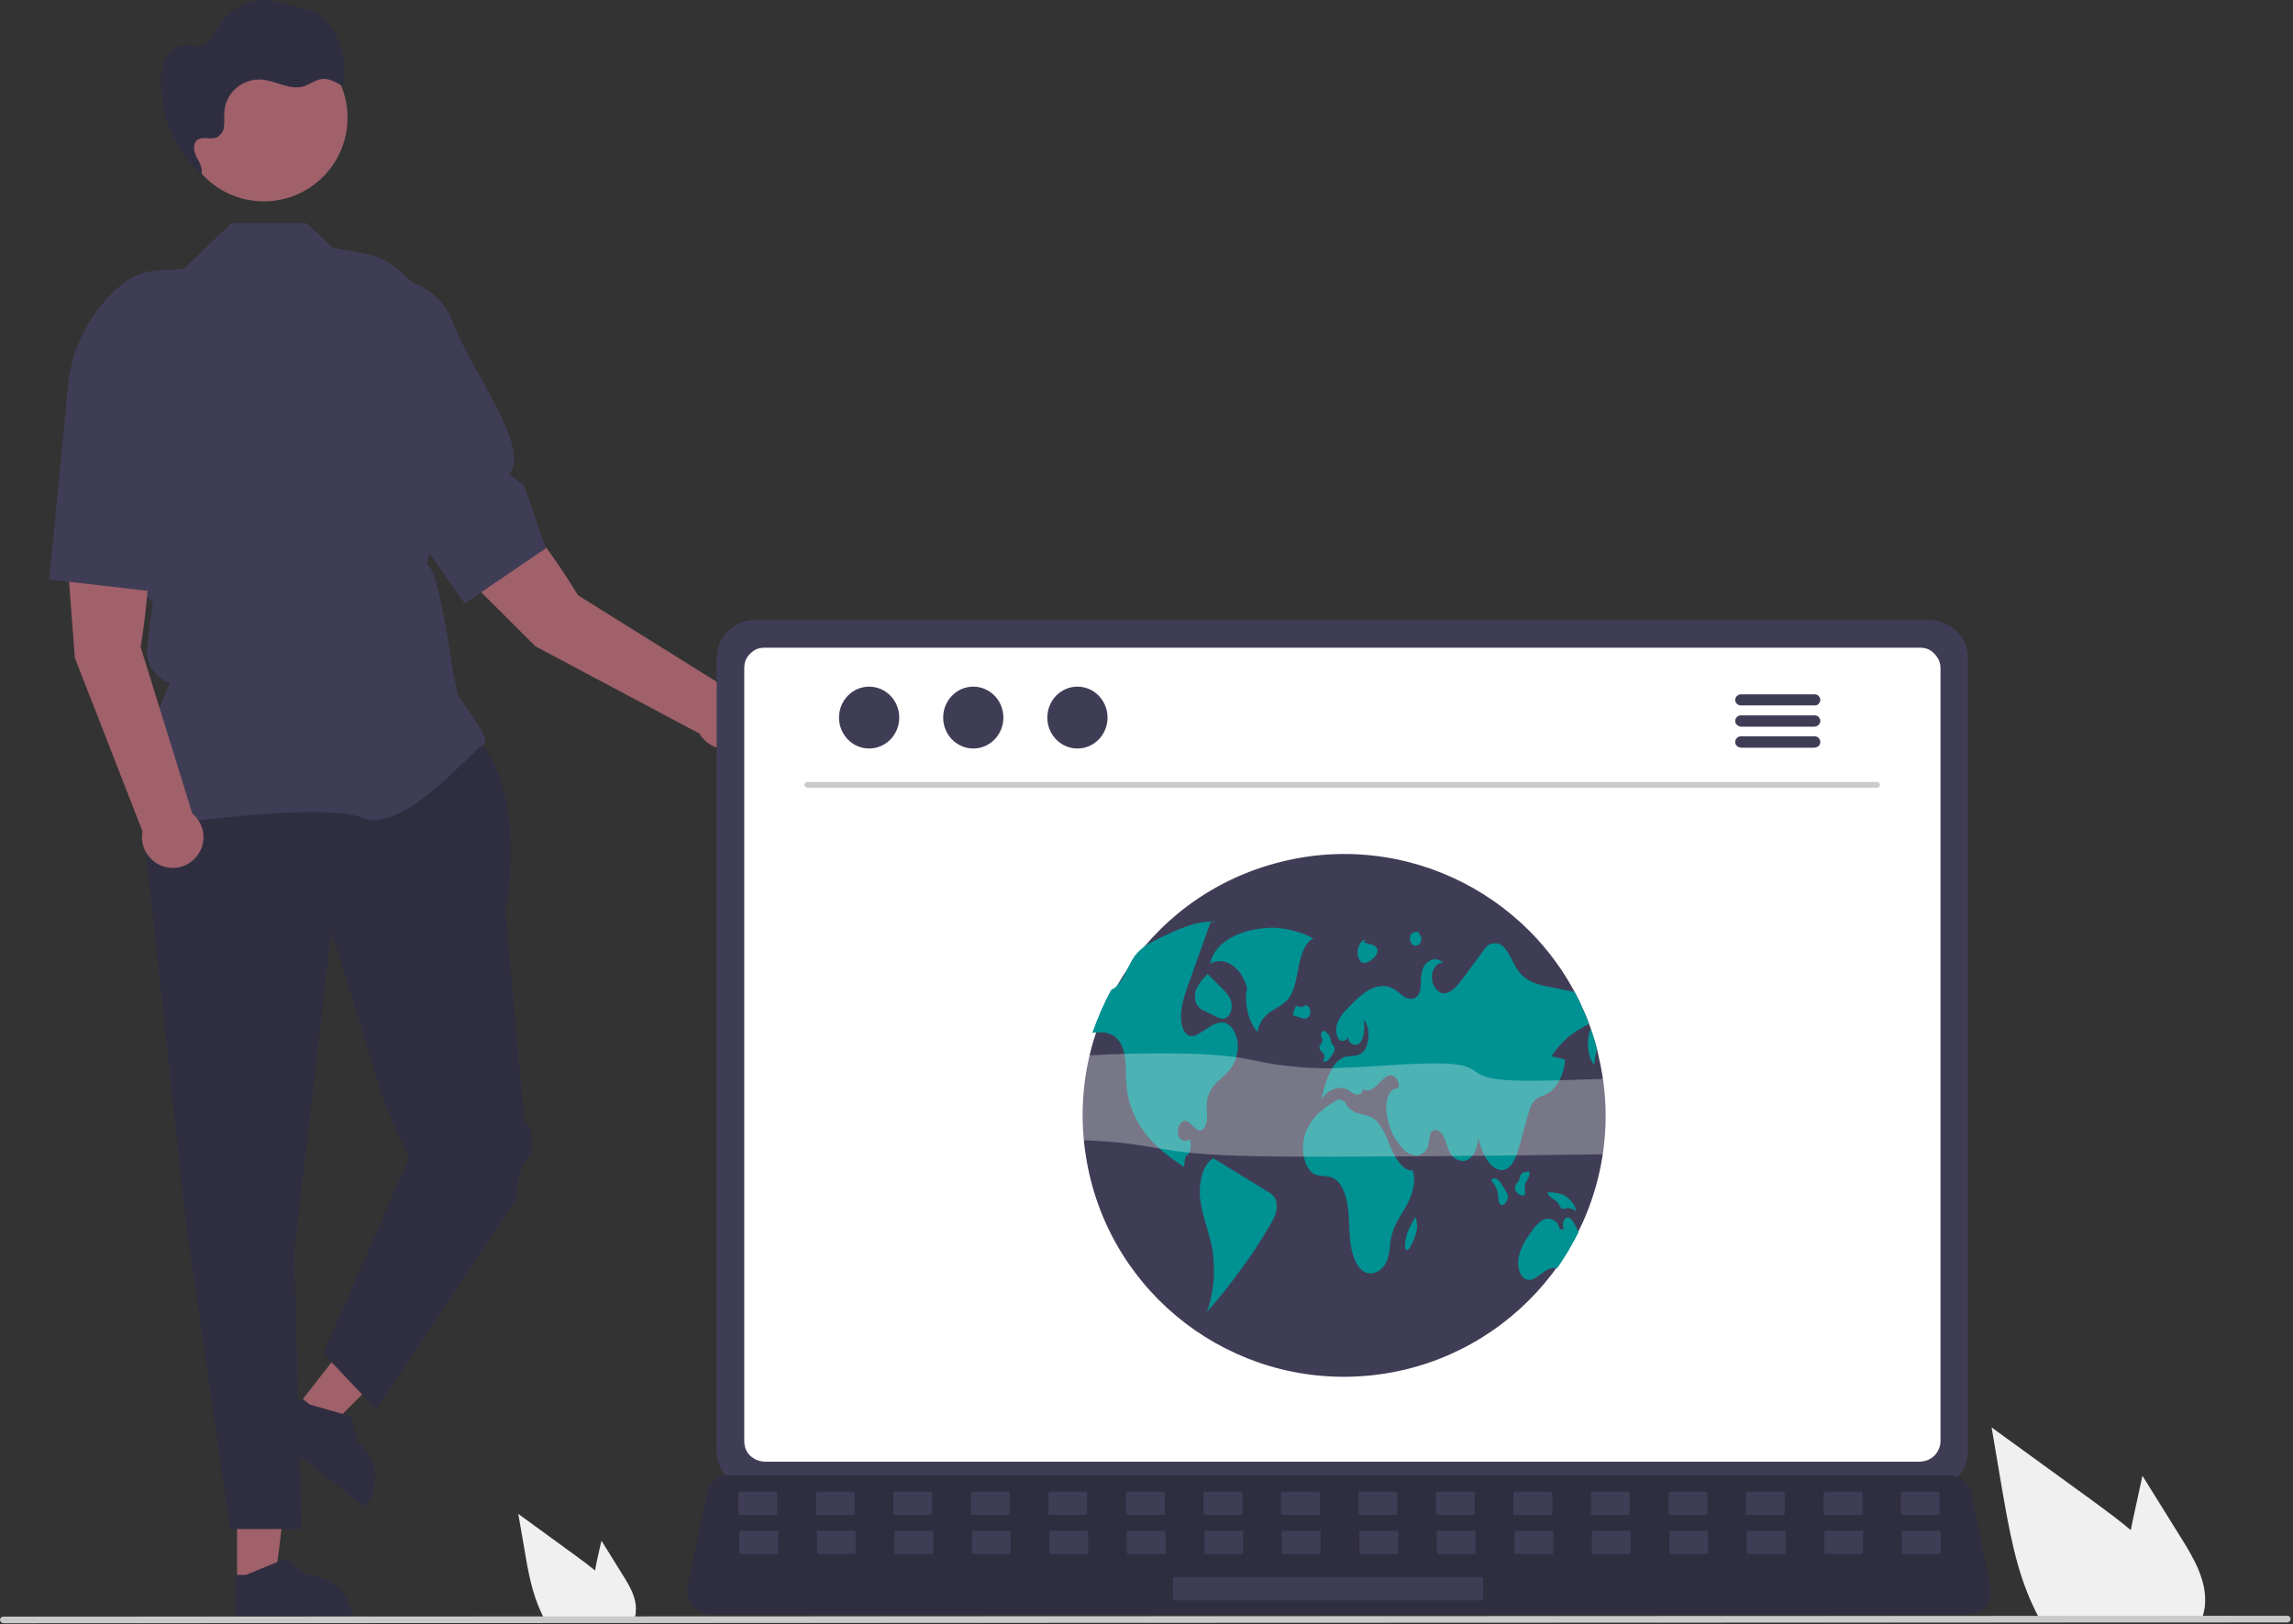 <svg version="1.2" xmlns="http://www.w3.org/2000/svg" viewBox="0 0 830 588" width="830" height="588">
	<rect x="0" y="0" width="830" height="588" fill="#333333" stroke="none"/>
	<title>undraw_startup_life_re_8ow9-svg</title>
	<style>
		.s0 { fill: #a0616a } 
		.s1 { fill: #2f2e41 } 
		.s2 { fill: #3f3d56 } 
		.s3 { fill: #f0f0f0 } 
		.s4 { fill: #cacaca } 
		.s5 { fill: #ffffff } 
		.s6 { fill: #009193 } 
	</style>
	<path id="Layer" class="s0" d="m85.8 572.9v-53.1h20.3l-6.6 53.1h-13.7z"/>
	<path id="Layer" class="s1" d="m85.3 570.2h3.7l14.4-5.9 7.7 5.9c2.2 0 4.3 0.4 6.3 1.3 2 0.8 3.8 2 5.4 3.5 1.5 1.6 2.7 3.4 3.5 5.4 0.9 2 1.3 4.1 1.3 6.3v0.5h-42.3z"/>
	<path id="Layer" class="s0" d="m108 508.6l32.7-41.8 16 12.6-37.9 37.7-10.8-8.5z"/>
	<path id="Layer" class="s1" d="m109.2 506.2l2.9 2.3 15 4.3 2.5 9.4c1.7 1.3 3.1 3 4.2 4.9 1 1.8 1.7 3.9 2 6.1 0.2 2.1 0.1 4.3-0.5 6.4-0.6 2.1-1.6 4-2.9 5.7l-0.3 0.4-33.4-26.1z"/>
	<path id="Layer" class="s1" d="m172.8 266.8c0 0 18.2 18.9 10.1 62.9l6.8 75.3 1.8 3.5q0.8 1.5 1 3.2 0.3 1.8 0 3.5-0.2 1.7-1 3.3-0.8 1.5-2.1 2.8l-1.4 4.4-1.4 8.8-50.4 75.8-19.2-20.3 31.1-71-8.5-18.3-19.6-63.6-13.5 116.4 2.7 100.1h-25.9l-16.1-111.6-16.9-157 8.8-18.2z"/>
	<path id="Layer" class="s2" d="m54.5 299.3l-0.1-0.2c-9.9-13.8 4.9-47 7.2-51.8q-2-0.7-3.7-1.9-1.6-1.3-2.8-3.1-1.1-1.7-1.6-3.8-0.4-2-0.2-4.1l1-8.2 1-8-7.2-7.2v-0.2l-4.2-36.2-6-24.1c-1.1-4.5-1.7-9.2-1.6-13.9 0.1-4.6 0.8-9.3 2.2-13.8 1.3-4.4 3.2-8.7 5.6-12.7 2.4-4 5.4-7.6 8.8-10.8l13.9-2.2 16.9-16.3h27.3l9.4 8.9c17.4 3.1 20.4 2.1 35.4 20.1l-6.8 55.9-1.7 7.7v10.5l4.3 4.8q1.2 1.3 2 2.8 0.9 1.5 1.3 3.2 0.5 1.7 0.6 3.4 0 1.8-0.3 3.5l-0.6 2.8c4.5 2 8.7 35.9 9.7 40.6l1.6 7.1c1.3 1.7 9.8 13.2 9.8 16.3 0 0.5-0.3 0.9-1.1 1.4-5.8 4-29.1 32.1-43.4 26.3-15.2-6.1-75.7 3.1-76.3 3.2z"/>
	<path id="Layer" class="s0" d="m69.6 294.5c3.1 2.6 4.6 6.6 3.9 10.5-0.7 4-3.5 7.2-7.2 8.6-3.8 1.3-8 0.6-11-2.1-3.1-2.6-4.5-6.6-3.7-10.5l-24.5-62.8-4.3-56.4 28-2c7.1 14.9 0.1 54.4 0.1 54.4z"/>
	<path id="Layer" class="s2" d="m22.8 158.8l1.8-18.9q0.5-5.3 2-10.5 1.5-5.1 4-9.8 2.5-4.8 5.9-8.9 3.3-4.2 7.5-7.6c1.7-1.4 3.5-2.5 5.6-3.4 2-0.9 4.1-1.4 6.3-1.7 2.2-0.3 4.4-0.3 6.6 0 2.1 0.3 4.2 1 6.3 1.9 2.6 1.2 5.1 2.9 7.1 5.1 2.1 2.1 3.7 4.6 4.8 7.4 1.2 2.7 1.8 5.7 1.8 8.6 0 3-0.5 6-1.5 8.7-6.5 17-4.2 35-16.8 37.1l1.4 6.6-12.4 40.5-35.4-4.1z"/>
	<path id="Layer" class="s0" d="m262.7 248.9c4 0 7.8 2 9.8 5.5 2.1 3.4 2.1 7.7 0.1 11.2-2 3.5-5.7 5.6-9.7 5.6-4 0-7.7-2.1-9.7-5.6l-59.4-31.6-40.1-40 19.9-19.8c15.1 6.7 35.6 41.3 35.6 41.3z"/>
	<path id="Layer" class="s2" d="m138.7 176.5l-11-15.4q-3.1-4.3-5.3-9.2-2.2-4.9-3.4-10.1-1.1-5.2-1.3-10.6-0.1-5.3 0.8-10.6c0.3-2.2 1-4.3 2-6.3 0.9-1.9 2.2-3.8 3.6-5.4 1.5-1.6 3.2-3.1 5-4.2 1.9-1.2 3.9-2.1 6-2.8 2.9-0.8 5.9-1 8.8-0.8 3 0.3 5.8 1.2 8.5 2.5 2.6 1.4 5 3.2 7 5.4 1.9 2.3 3.4 4.8 4.5 7.6 6.1 17.1 28.6 45.2 20.4 55.1l5.3 4 8 22.8-29.4 20z"/>
	<circle id="Layer" class="s0" cx="95.5" cy="42.6" r="30.3"/>
	<path id="Layer" class="s1" d="m72.7 63.3q0.1 0 0.1-0.1 0.4 0.4 0.7 0.7z"/>
	<path id="Layer" class="s1" d="m122.8 15.4q1 2.5 1.5 5.1 0.4 2.7 0.4 5.4-0.1 2.7-0.7 5.3c-2.3-1.4-4.8-2.9-7.5-2.6-2.4 0.3-4.4 2-6.7 2.7-5 1.4-10-2.1-15.2-2.5-1.6-0.1-3.3 0.1-4.9 0.7-1.5 0.5-3 1.3-4.2 2.4-1.3 1.1-2.3 2.4-3 3.9-0.8 1.5-1.2 3.1-1.3 4.8-0.1 1.6 0.1 3.3-0.1 5q0 0.6-0.2 1.2-0.2 0.6-0.5 1.1-0.4 0.6-0.8 1-0.5 0.4-1 0.8c-2.3 1-5.4-0.5-7.3 1.1-1.7 1.4-1.1 4.2-0.1 6.2 1.1 1.9 2.4 4.2 1.6 6.2q-3.5-3.2-6.3-7.1-2.7-4-4.6-8.4-1.9-4.4-2.8-9.1-0.9-4.6-0.9-9.4 0-1.1 0.1-2.1 0.1-1.1 0.3-2.1 0.2-1 0.6-2 0.3-1 0.7-2 0.5-0.9 1.2-1.7 0.6-0.8 1.5-1.5 0.8-0.6 1.8-1 1-0.4 2-0.5c2.4-0.2 4.9 0.8 7.1 0.1 2.8-1 4-4.2 5.4-6.7q1.4-2.3 3.3-4.2 1.9-1.9 4.2-3.1 2.4-1.3 5-1.9 2.6-0.6 5.3-0.5 0.9 0.1 1.9 0.3 0.9 0.1 1.9 0.3 0.9 0.2 1.8 0.4 1 0.3 1.9 0.6l4.8 1.3q0.7 0.1 1.4 0.3 0.6 0.2 1.3 0.5 0.7 0.2 1.3 0.5 0.7 0.2 1.3 0.5 0.9 0.6 1.8 1.2 0.8 0.6 1.6 1.4 0.8 0.7 1.4 1.6 0.7 0.8 1.3 1.7 1.4 2.3 2.4 4.8z"/>
	<path id="Layer" class="s3" d="m230.1 583.8q0 0 0 0 0 0 0 0 0 0.1 0 0.1 0 0 0 0 0 0.3 0 0.6-0.1 0.3-0.2 0.5 0 0.3-0.1 0.6-0.1 0.3-0.2 0.6h-32.5q-0.7-1.2-1.2-2.4c-3.4-7.2-4.8-15.2-6.1-23l-2.2-12.7q10.5 7.7 21 15.3c2.2 1.6 4.6 3.4 6.8 5.2q0.3-1.9 0.7-3.7l1.6-7.1 7.7 12.4c2.6 4.1 5.3 8.7 4.7 13.6z"/>
	<path id="Layer" class="s3" d="m798.1 581.4q0 0.1 0 0.1 0 0 0 0.1 0 0 0 0 0 0.1 0 0.1-0.1 0.5-0.2 1-0.1 0.5-0.2 1.1-0.1 0.5-0.3 1-0.1 0.5-0.3 1h-59q-1.2-2.2-2.2-4.4c-6.1-12.9-8.6-27.4-11.1-41.6l-3.9-23q19 13.8 38 27.6c4.2 3.1 8.4 6.2 12.4 9.6 0.4-2.3 0.9-4.6 1.4-6.8l2.8-12.9 14 22.5c4.7 7.5 9.5 15.8 8.6 24.6z"/>
	<path id="Layer" class="s4" d="m827.9 587.4l-826.7 0.3c-0.3 0-0.6-0.2-0.8-0.4-0.3-0.2-0.4-0.5-0.4-0.8 0-0.3 0.1-0.6 0.4-0.9 0.2-0.2 0.5-0.3 0.8-0.3l826.7-0.3c0.4 0 0.7 0.1 0.9 0.3 0.2 0.3 0.3 0.6 0.3 0.9 0 0.3-0.1 0.6-0.3 0.8-0.2 0.2-0.5 0.4-0.9 0.4z"/>
	<path id="Layer" class="s2" d="m260.5 233c0.7-1.6 1.7-3.2 2.9-4.4 1.3-1.3 2.8-2.3 4.5-3 1.7-0.7 3.5-1.1 5.3-1.1h425.3c1.8 0 3.6 0.4 5.3 1.1 1.7 0.7 3.2 1.7 4.5 3 1.3 1.2 2.3 2.8 3 4.4 0.7 1.7 1 3.5 1 5.3v287c0 1.8-0.3 3.6-1 5.3-0.7 1.7-1.7 3.2-3 4.5-1.3 1.3-2.8 2.3-4.5 3-1.7 0.7-3.5 1-5.3 1h-425.3c-1.8 0-3.6-0.3-5.3-1-1.7-0.7-3.2-1.7-4.5-3-1.2-1.3-2.3-2.8-2.9-4.5-0.7-1.7-1.1-3.5-1.1-5.3v-287c0-1.8 0.4-3.6 1.1-5.3z"/>
	<path id="Layer" class="s5" d="m269.9 239q0.6-1.3 1.6-2.3 1.1-1.1 2.4-1.7 1.4-0.5 2.8-0.5h418.3q1.5 0 2.8 0.5 1.4 0.6 2.4 1.7 1 1 1.6 2.3 0.6 1.4 0.6 2.9v279.9q0 1.4-0.6 2.8-0.6 1.4-1.6 2.4-1 1-2.4 1.6-1.3 0.5-2.8 0.6h-418.3q-1.4-0.1-2.8-0.6-1.3-0.6-2.4-1.6-1-1-1.6-2.4-0.5-1.4-0.5-2.8v-279.9q0-1.5 0.5-2.9z"/>
	<path id="Layer" class="s1" d="m249.5 579.7q-0.4-0.8-0.6-1.7-0.3-0.9-0.3-1.8 0-1 0.2-1.9l7.1-33.6q0.2-1 0.6-1.9 0.5-1 1.2-1.8 0.7-0.8 1.5-1.4 0.9-0.6 1.9-1 0.3-0.1 0.7-0.2 0.4-0.1 0.7-0.2 0.4 0 0.8-0.1 0.4 0 0.8 0h441.3q0.4 0 0.7 0 0.4 0.1 0.8 0.1 0.4 0.1 0.7 0.2 0.4 0.1 0.8 0.2 0.9 0.4 1.8 1 0.9 0.6 1.5 1.4 0.7 0.8 1.2 1.8 0.5 0.9 0.7 1.9l7 33.6c0.3 1.2 0.3 2.5 0 3.7-0.3 1.2-0.9 2.3-1.7 3.3-0.7 1-1.7 1.8-2.9 2.3-1.1 0.5-2.3 0.8-3.5 0.8h-455.5q-0.9 0-1.8-0.2-1-0.2-1.8-0.6-0.8-0.4-1.6-1-0.7-0.6-1.3-1.3-0.6-0.7-1-1.6z"/>
	<path id="Layer" class="s2" d="m702.1 548.1c0 0.2-0.2 0.4-0.4 0.4h-13.1c-0.3 0-0.5-0.2-0.5-0.4v-7.5c0-0.3 0.2-0.5 0.5-0.5h13.1c0.2 0 0.4 0.2 0.4 0.5z"/>
	<path id="Layer" class="s2" d="m674.1 548.1c0 0.2-0.2 0.4-0.5 0.4h-13c-0.3 0-0.5-0.2-0.5-0.4v-7.5c0-0.3 0.2-0.5 0.5-0.5h13c0.3 0 0.5 0.2 0.5 0.5z"/>
	<path id="Layer" class="s2" d="m646 548.1c0 0.2-0.2 0.4-0.5 0.4h-13c-0.3 0-0.5-0.2-0.5-0.4v-7.5c0-0.3 0.2-0.5 0.5-0.5h13c0.3 0 0.5 0.2 0.5 0.5z"/>
	<path id="Layer" class="s2" d="m618 548.1c0 0.2-0.2 0.4-0.5 0.4h-13.1c-0.2 0-0.4-0.2-0.4-0.4v-7.5c0-0.3 0.2-0.5 0.4-0.5h13.1c0.3 0 0.5 0.2 0.5 0.5z"/>
	<path id="Layer" class="s2" d="m589.9 548.1c0 0.2-0.2 0.4-0.5 0.4h-13c-0.3 0-0.5-0.2-0.5-0.4v-7.5c0-0.3 0.2-0.5 0.5-0.5h13c0.3 0 0.5 0.2 0.5 0.5z"/>
	<path id="Layer" class="s2" d="m561.9 548.1c0 0.2-0.2 0.4-0.5 0.4h-13.1c-0.2 0-0.5-0.2-0.5-0.4v-7.5c0-0.3 0.3-0.5 0.5-0.5h13.1c0.3 0 0.5 0.2 0.5 0.5z"/>
	<path id="Layer" class="s2" d="m533.8 548.1c0 0.2-0.2 0.4-0.5 0.4h-13c-0.3 0-0.5-0.2-0.5-0.4v-7.5c0-0.3 0.2-0.5 0.5-0.5h13c0.3 0 0.5 0.2 0.5 0.5z"/>
	<path id="Layer" class="s2" d="m505.8 548.1c0 0.2-0.3 0.4-0.5 0.4h-13.1c-0.2 0-0.5-0.2-0.5-0.4v-7.5c0-0.3 0.3-0.5 0.5-0.5h13.1c0.2 0 0.5 0.2 0.5 0.5z"/>
	<path id="Layer" class="s2" d="m477.7 548.1c0 0.2-0.2 0.4-0.5 0.4h-13c-0.3 0-0.5-0.2-0.5-0.4v-7.5c0-0.3 0.2-0.5 0.5-0.5h13c0.3 0 0.5 0.2 0.5 0.5z"/>
	<path id="Layer" class="s2" d="m449.7 548.1c0 0.2-0.3 0.4-0.5 0.4h-13.1c-0.3 0-0.5-0.2-0.5-0.4v-7.5c0-0.3 0.2-0.5 0.5-0.5h13.1c0.2 0 0.5 0.2 0.5 0.5z"/>
	<path id="Layer" class="s2" d="m421.6 548.1c0 0.2-0.2 0.4-0.5 0.4h-13c-0.3 0-0.5-0.2-0.5-0.4v-7.5c0-0.3 0.2-0.5 0.5-0.5h13c0.3 0 0.5 0.2 0.5 0.5z"/>
	<path id="Layer" class="s2" d="m393.5 548.1c0 0.2-0.2 0.4-0.4 0.4h-13.1c-0.3 0-0.5-0.2-0.5-0.4v-7.5c0-0.3 0.2-0.5 0.5-0.5h13.1c0.2 0 0.4 0.2 0.4 0.5z"/>
	<path id="Layer" class="s2" d="m365.5 548.1c0 0.2-0.2 0.4-0.5 0.4h-13c-0.3 0-0.5-0.2-0.5-0.4v-7.5c0-0.3 0.2-0.5 0.5-0.5h13c0.3 0 0.5 0.2 0.5 0.5z"/>
	<path id="Layer" class="s2" d="m337.4 548.1c0 0.2-0.2 0.4-0.5 0.4h-13c-0.3 0-0.5-0.2-0.5-0.4v-7.5c0-0.3 0.2-0.5 0.5-0.5h13c0.3 0 0.5 0.2 0.5 0.5z"/>
	<path id="Layer" class="s2" d="m309.4 548.1c0 0.2-0.2 0.4-0.5 0.4h-13.1c-0.2 0-0.4-0.2-0.4-0.4v-7.5c0-0.3 0.2-0.5 0.4-0.5h13.1c0.3 0 0.5 0.2 0.5 0.5z"/>
	<path id="Layer" class="s2" d="m281.3 548.1c0 0.2-0.2 0.4-0.5 0.4h-13c-0.3 0-0.5-0.2-0.5-0.4v-7.5c0-0.3 0.2-0.5 0.5-0.5h13c0.3 0 0.5 0.2 0.5 0.5z"/>
	<path id="Layer" class="s2" d="m702.5 562.1c0 0.3-0.2 0.5-0.5 0.5h-13.1c-0.2 0-0.5-0.2-0.5-0.5v-7.5c0-0.2 0.3-0.4 0.5-0.4h13.1c0.3 0 0.5 0.2 0.5 0.4z"/>
	<path id="Layer" class="s2" d="m674.4 562.1c0 0.3-0.2 0.5-0.5 0.5h-13c-0.3 0-0.5-0.2-0.5-0.5v-7.5c0-0.2 0.2-0.4 0.5-0.4h13c0.3 0 0.5 0.2 0.5 0.4z"/>
	<path id="Layer" class="s2" d="m646.4 562.1c0 0.3-0.3 0.5-0.5 0.5h-13.1c-0.2 0-0.5-0.2-0.5-0.5v-7.5c0-0.2 0.3-0.4 0.5-0.4h13.1c0.2 0 0.5 0.2 0.5 0.4z"/>
	<path id="Layer" class="s2" d="m618.3 562.1c0 0.3-0.2 0.5-0.5 0.5h-13c-0.3 0-0.5-0.2-0.5-0.5v-7.5c0-0.2 0.2-0.4 0.5-0.4h13c0.3 0 0.5 0.2 0.5 0.4z"/>
	<path id="Layer" class="s2" d="m590.3 562.1c0 0.3-0.3 0.5-0.5 0.5h-13.1c-0.3 0-0.5-0.2-0.5-0.5v-7.5c0-0.2 0.2-0.4 0.5-0.4h13.1c0.2 0 0.5 0.2 0.5 0.4z"/>
	<path id="Layer" class="s2" d="m562.2 562.1c0 0.3-0.2 0.5-0.5 0.5h-13c-0.3 0-0.5-0.2-0.5-0.5v-7.5c0-0.2 0.2-0.4 0.5-0.4h13c0.3 0 0.5 0.2 0.5 0.4z"/>
	<path id="Layer" class="s2" d="m534.1 562.1c0 0.3-0.2 0.5-0.4 0.5h-13.1c-0.3 0-0.5-0.2-0.5-0.5v-7.5c0-0.2 0.2-0.4 0.5-0.4h13.1c0.2 0 0.4 0.2 0.4 0.4z"/>
	<path id="Layer" class="s2" d="m506.1 562.1c0 0.3-0.2 0.5-0.5 0.5h-13c-0.3 0-0.5-0.2-0.5-0.5v-7.5c0-0.2 0.2-0.4 0.5-0.4h13c0.3 0 0.5 0.2 0.5 0.4z"/>
	<path id="Layer" class="s2" d="m478 562.1c0 0.3-0.2 0.5-0.4 0.5h-13.1c-0.3 0-0.5-0.2-0.5-0.5v-7.5c0-0.2 0.2-0.4 0.5-0.4h13.1c0.2 0 0.4 0.2 0.4 0.4z"/>
	<path id="Layer" class="s2" d="m450 562.1c0 0.3-0.2 0.5-0.5 0.5h-13.1c-0.2 0-0.4-0.2-0.4-0.5v-7.5c0-0.2 0.2-0.4 0.4-0.4h13.1c0.3 0 0.5 0.2 0.5 0.4z"/>
	<path id="Layer" class="s2" d="m421.9 562.1c0 0.3-0.2 0.5-0.5 0.5h-13c-0.3 0-0.5-0.2-0.5-0.5v-7.5c0-0.2 0.2-0.4 0.5-0.4h13c0.3 0 0.5 0.2 0.5 0.4z"/>
	<path id="Layer" class="s2" d="m393.9 562.1c0 0.3-0.2 0.5-0.5 0.5h-13.1c-0.2 0-0.5-0.2-0.5-0.5v-7.5c0-0.2 0.3-0.4 0.5-0.4h13.1c0.3 0 0.5 0.2 0.5 0.4z"/>
	<path id="Layer" class="s2" d="m365.8 562.1c0 0.3-0.2 0.5-0.5 0.5h-13c-0.3 0-0.5-0.2-0.5-0.5v-7.5c0-0.2 0.2-0.4 0.5-0.4h13c0.3 0 0.5 0.2 0.5 0.4z"/>
	<path id="Layer" class="s2" d="m337.8 562.1c0 0.3-0.3 0.5-0.5 0.5h-13.1c-0.2 0-0.5-0.2-0.5-0.5v-7.5c0-0.2 0.3-0.4 0.5-0.4h13.1c0.2 0 0.5 0.2 0.5 0.4z"/>
	<path id="Layer" class="s2" d="m309.7 562.1c0 0.3-0.2 0.5-0.5 0.5h-13c-0.3 0-0.5-0.2-0.5-0.5v-7.5c0-0.2 0.2-0.4 0.5-0.4h13c0.3 0 0.5 0.2 0.5 0.4z"/>
	<path id="Layer" class="s2" d="m281.7 562.1c0 0.3-0.3 0.5-0.5 0.5h-13.1c-0.3 0-0.5-0.2-0.5-0.5v-7.5c0-0.2 0.2-0.4 0.5-0.4h13.1c0.2 0 0.5 0.2 0.5 0.4z"/>
	<path id="Layer" class="s2" d="m536.8 578.9c0 0.3-0.2 0.5-0.5 0.5h-111.2c-0.3 0-0.5-0.2-0.5-0.5v-7.4c0-0.3 0.2-0.5 0.5-0.5h111.2c0.3 0 0.5 0.2 0.5 0.5z"/>
	<path id="Layer" class="s2" d="m581.2 404c-0.1 49-37.6 89.8-86.4 94.1-48.8 4.3-92.8-29.3-101.4-77.5-8.7-48.2 20.8-95.1 68.1-108 47.2-13 96.5 12.2 113.7 58.1q0.3 0.8 0.6 1.7 1.3 3.7 2.3 7.5 0.7 3 1.3 6 0.6 3 1 6 0.4 3 0.6 6.1 0.2 3 0.2 6z"/>
	<path id="Layer" class="s6" d="m470.2 349.4c-0.8 4-1.4 8.5-3.4 11.6-1.8 2.6-4.3 3.6-6.6 5.1q-1 0.6-1.8 1.4-0.9 0.8-1.5 1.8-0.7 1-1.1 2.1-0.4 1-0.6 2.2c-3.1-3.4-4.7-9.4-4-14.9l0.3-0.1c-1.3-7.9-8.2-12.8-13.5-9.7 1.3-5.5 5.5-8.6 9.4-10.3q3.3-1.5 6.9-2.1 3.6-0.7 7.2-0.6 3.7 0.2 7.2 1.2 3.5 0.9 6.7 2.7c-2.8 1.1-4.4 5.5-5.2 9.6z"/>
	<path id="Layer" class="s6" d="m445.8 386.4c-1.5 2.2-3.4 3.6-5.2 5.3q-0.7 0.7-1.4 1.5-0.6 0.8-1.1 1.7-0.4 0.9-0.8 1.9-0.3 1-0.4 2c-0.3 1.9 0.1 3.8 0 5.8 0 1.9-0.7 4.1-2 4.6-2.1 0.7-3.6-3.1-5.8-3.4-1.7-0.2-3.2 2.5-2.7 4.8 0.5 2.3 2.8 3.3 4.1 1.8 1.2 2 0.4 5.7-1.4 6.3q-0.3 1.9-0.6 3.8c-4.6-3.2-9.2-6.4-13.1-11.1q-1.6-1.9-2.9-4.1-1.3-2.1-2.3-4.4-0.9-2.3-1.6-4.7-0.6-2.5-0.8-5c-0.5-5.3 0.2-11.5-2.3-15.6-1.9-3.3-5.3-4.1-8.4-3.8q-0.8 0-1.7 0.1 0.7-2 1.5-4 0.8-2 1.6-3.9 0.9-2 1.8-3.9 0.9-1.9 2-3.8 0.2-0.1 0.4-0.2 0.3-0.1 0.5-0.3 0.2-0.1 0.4-0.2 0.2-0.2 0.4-0.4c2.8-2.4 4.1-7.2 6.4-10.6q0.2-0.3 0.4-0.6c2.4-3.1 5.6-4.7 8.6-6.2 6.8-3.3 13.7-6.6 20.8-6.1l-2 0.2q-3.6 9.9-7.1 19.9-0.6 1.5-1.1 3c-1.3 3.8-2.7 7.8-2.5 12 0.1 2.5 1 5.2 2.6 6 1.6 0.8 3.2-0.1 4.7-1.1q1-0.6 1.9-1.2c2.3-1.5 4.8-3 7.2-2 2.1 0.9 3.8 3.9 4.1 7.1q0.1 1.1 0 2.3-0.1 1.1-0.4 2.3-0.2 1.1-0.7 2.2-0.5 1.1-1.1 2z"/>
	<path id="Layer" class="s6" d="m459.9 432.1q0.3 0.2 0.5 0.4 0.3 0.2 0.5 0.5 0.3 0.3 0.5 0.6 0.3 0.6 0.5 1.2 0.1 0.7 0.2 1.3 0.1 0.7 0 1.4-0.1 0.6-0.2 1.3-0.2 0.6-0.4 1.2-0.2 0.6-0.5 1.2-0.3 0.5-0.6 1.1-0.3 0.5-0.6 1.1-2.5 4.2-5.1 8.3-2.7 4.1-5.6 8-2.9 4-5.9 7.8-3.1 3.8-6.3 7.5 1-2.9 1.6-5.8 0.6-3 0.8-6 0.2-3 0-6.1-0.1-3-0.7-6c-1.2-5.8-3.5-11.1-4.2-17.1-0.6-5.9 1.1-13.2 5.2-14.8l-0.2 0.3q10 6.1 19.9 12.2 0.3 0.1 0.6 0.4z"/>
	<path id="Layer" class="s6" d="m433.8 356.7q0.3-0.5 0.6-1 0.4-0.5 0.8-1 0.4-0.4 0.8-0.8l1.1-1.3q2.8 2.8 5.6 5.6c1.4 1.4 2.8 3 3.1 5.3 0.3 2.2-0.7 4.5-2.2 5.1-1.3 0.5-2.6-0.1-3.8-0.7l-3.6-1.8q-0.6-0.2-1.1-0.5-0.5-0.3-0.9-0.7-0.4-0.4-0.8-0.9-0.3-0.4-0.5-1-0.2-0.6-0.3-1.3-0.1-0.7-0.1-1.3 0.1-0.7 0.2-1.4 0.2-0.6 0.5-1.3 0.3-0.5 0.6-1z"/>
	<path id="Layer" class="s6" d="m561.6 382.4q2.5 0.6 4.9 1.2c-0.3 5.5-3 10.7-6.7 12.5-1.5 0.8-3.2 1.1-4.5 2.5-1.2 1.3-1.7 3.4-2.3 5.3q-1.4 5.2-2.8 10.3c-1 3.6-2.3 7.7-4.9 9-2.2 1.2-4.8-0.2-6.5-2.5-1.8-2.4-2.8-5.5-3.8-8.6 0 3.4-1.5 6.6-3.7 7.8-2.2 1.1-4.9 0.1-6.4-2.5-1-1.8-1.5-4.3-2.5-6.2-1-1.9-3.2-2.9-4.4-1.2-0.7 1.2-0.6 3-1 4.5q-0.1 0.7-0.5 1.4-0.3 0.7-0.9 1.2-0.5 0.5-1.2 0.8-0.7 0.4-1.4 0.5-0.7 0-1.4-0.2-0.7-0.1-1.3-0.4-0.6-0.3-1.2-0.7-0.5-0.4-1-0.9-1.2-1.3-2.2-2.7-1-1.4-1.8-2.9-0.7-1.6-1.2-3.2-0.6-1.7-0.8-3.4-0.2-0.8-0.3-1.6 0-0.9 0-1.7 0-0.9 0.1-1.7 0.1-0.8 0.4-1.6c0.6-2.1 2.2-3.7 3.7-3.3 1.1-2.2-1-5-2.8-4.8-1.8 0.3-3.3 2.2-4.8 3.7-1.5 1.5-3.6 2.6-5.1 1.1q0.1 0.5-0.1 0.9-0.1 0.4-0.4 0.7-0.3 0.3-0.7 0.5-0.4 0.1-0.9 0.1-0.3-0.1-0.7-0.2-0.4-0.2-0.7-0.3-0.4-0.2-0.7-0.4-0.3-0.3-0.6-0.5c-3.5-2.2-7.8-0.7-10.3 3.3 1.5-6.5 3.8-14 8.5-15.5 1.9-0.6 4-0.1 5.9-1.2 3.2-2 3.8-9.3 1-12.3 0.4 2.9 0.3 6.2-1.2 8.2-1.5 1.9-4.6 0.6-4.4-2.2q-0.1 0.6-0.5 1-0.5 0.5-1.1 0.6-0.6 0.2-1.1-0.1-0.6-0.2-0.9-0.8c-1-1.5-0.9-4-0.2-5.8q0.2-0.6 0.6-1.2 0.3-0.6 0.7-1.2 0.4-0.5 0.8-1 0.5-0.5 0.9-1c2.6-2.7 5.1-5.4 8-7.1 2.9-1.7 6.3-2.3 9.2-0.6 1.6 0.9 2.9 2.4 4.5 3.2q0.6 0.3 1.2 0.4 0.7 0.1 1.3 0 0.7-0.2 1.2-0.6 0.6-0.4 0.9-1c1.2-2.1 0.6-5.1 1.1-7.7 0.7-4.5 5.3-6.6 7.8-3.6-1.9-0.5-3.8 1.7-4.1 4.4-0.2 2.7 1.2 5.4 3 6.2 3 1.4 6-2 8.3-5.2q3.7-4.9 7.3-9.9 0.1-0.2 0.3-0.4 0.2-0.2 0.3-0.4 0.2-0.2 0.3-0.4 0.2-0.2 0.4-0.4 0.6-0.5 1.3-0.8 0.7-0.3 1.5-0.3 0.8-0.1 1.6 0.2 0.7 0.3 1.3 0.8c2.4 2 3.6 6.1 5.6 8.9 2.9 4.1 7.3 5.1 11.3 5.9q4.6 0.9 9.1 1.8 0.7 1.4 1.5 2.8 0.7 1.5 1.3 2.9 0.7 1.5 1.3 2.9 0.6 1.5 1.2 3-2.1 1-4 2.2-1.9 1.2-3.7 2.7-1.7 1.5-3.2 3.2-1.5 1.7-2.7 3.6z"/>
	<path id="Layer" class="s6" d="m578.1 379.9q-0.3 0.7-0.4 1.4-0.2 0.7-0.3 1.4-0.2 0.7-0.2 1.5-0.1 0.7-0.1 1.4c-2.6-3.2-3-9.1-1.3-13.2q1.3 3.7 2.3 7.5z"/>
	<path id="Layer" class="s6" d="m571.4 446.1q-0.9 1.8-1.8 3.4-0.9 1.7-1.9 3.4-1 1.6-2 3.2-1.1 1.7-2.2 3.2c-1.9-0.8-4 0.7-5.8 2-1.8 1.5-4.1 2.9-6 1.5-1.9-1.3-2.6-5-1.9-8q0.2-1 0.6-2 0.4-1 0.8-1.9 0.5-1 1-1.9 0.6-0.9 1.2-1.7c1.6-2.4 3.3-4.8 5.5-5.8 2.2-0.9 5.1 0.4 5.7 3.6l1.6-0.1c-0.9-1.2-0.4-3.7 0.8-4.1 1.3-0.6 2.5 1.3 3.3 3q0.5 1.1 1.1 2.2z"/>
	<path id="Layer" class="s6" d="m509.1 436.5c-2 3.6-4.5 6.9-5.5 11.3-0.5 2.5-0.5 5.2-1.2 7.6-1.4 4.9-6.2 7.2-9.4 4.5-2.6-2.2-3.8-6.6-4.3-10.8-0.4-4.2-0.3-8.5-0.9-12.7-0.6-4.1-2.3-8.4-5.1-9.8-2.3-1.2-4.9-0.4-7.1-1.6-2.8-1.6-4.3-6.4-3.9-10.7q0.1-1.5 0.5-2.9 0.4-1.4 1-2.8 0.7-1.3 1.5-2.5 0.8-1.3 1.8-2.4 0.9-0.8 1.9-1.6 0.9-0.8 2-1.6 1-0.7 2-1.3 1.1-0.7 2.2-1.2l2.2 0.8q0.3 0.8 0.7 1.5 0.5 0.6 1.1 1.2 0.7 0.5 1.4 0.9 0.7 0.4 1.5 0.6c1.9 0.6 3.9 0.8 5.6 1.9 3.1 2.1 4.7 6.8 6.5 10.9 1.7 4 4.4 8.2 7.8 8 1.3 4.2-0.3 9.1-2.3 12.7z"/>
	<path id="Layer" class="s6" d="m477.9 380.2q-0.1-0.2-0.2-0.4-0.1-0.1-0.1-0.3 0-0.2 0-0.4c0-0.9 1-1.4 1.1-2.3 0-0.7-0.4-1.3-0.5-1.9q-0.1-0.3 0-0.5 0-0.3 0.1-0.5 0.1-0.2 0.2-0.4 0.2-0.2 0.4-0.3l-0.1-0.1q0.5 0.2 0.9 0.4 0.5 0.3 0.9 0.7 0.4 0.4 0.6 0.9 0.3 0.5 0.4 1 0 0.3 0.1 0.5 0 0.3 0.1 0.6 0.1 0.3 0.2 0.5 0.2 0.3 0.3 0.5c0.3 0.4 0.6 0.6 0.8 1q0 0.3 0 0.5 0 0.3 0 0.6-0.1 0.2-0.2 0.5-0.1 0.2-0.3 0.4-0.1 0.3-0.3 0.6-0.2 0.3-0.4 0.6-0.2 0.3-0.4 0.5-0.3 0.3-0.5 0.6-0.2 0.2-0.4 0.4-0.3 0.2-0.5 0.3-0.3 0.2-0.6 0.2-0.3 0.1-0.6 0.1 0.2-0.3 0.3-0.7 0.2-0.4 0.2-0.8 0-0.4-0.1-0.9-0.1-0.4-0.3-0.7-0.1-0.1-0.2-0.3-0.2-0.1-0.3-0.2-0.1-0.1-0.2-0.2-0.1-0.1-0.2-0.2-0.1-0.2-0.2-0.3z"/>
	<path id="Layer" class="s6" d="m472.6 363.7q0 0-0.1 0.1 0 0 0 0-0.1 0.1-0.1 0.1 0 0.1-0.1 0.1z"/>
	<path id="Layer" class="s6" d="m472.8 368.7q-0.3 0.1-0.5 0.1-0.3 0-0.6-0.1-0.2 0-0.5-0.1-1.4-0.5-2.8-0.9-0.1 0-0.1 0-0.1 0-0.1-0.1-0.1 0-0.1-0.1-0.1 0-0.1-0.1 0 0 0-0.1 0-0.1 0-0.2 0 0 0-0.1 0.1-0.1 0.1-0.1 0.2-0.8 0.5-1.5 0-0.1 0-0.3 0.1-0.1 0.1-0.2 0.1-0.1 0.2-0.2 0.1-0.2 0.2-0.3c0.4-0.3 0.9 0 1.4 0.1q0.3 0.1 0.5 0.1 0.3 0 0.5-0.1 0.2-0.1 0.4-0.2 0.3-0.1 0.4-0.3c0.8-0.2 1.7 0.5 1.9 1.6q0.1 0.4 0.1 0.8 0 0.4-0.1 0.8-0.1 0.4-0.4 0.7-0.2 0.4-0.5 0.6-0.2 0.2-0.5 0.2z"/>
	<path id="Layer" class="s6" d="m545.3 431.7q0.1 0.1 0.2 0.3 0.1 0.2 0.2 0.4 0 0.2 0.1 0.4 0 0.3 0 0.6 0 0.3-0.1 0.6-0.1 0.3-0.2 0.6-0.1 0.3-0.3 0.5c-0.5 0.9-1.3 1.5-2 1.1q-0.2-0.2-0.3-0.4-0.2-0.2-0.3-0.4-0.1-0.3-0.1-0.5-0.1-0.3-0.1-0.5c-0.1-0.8-0.1-1.5-0.2-2.3q-0.1-0.6-0.3-1.2-0.2-0.6-0.5-1.2-0.3-0.6-0.7-1.1-0.3-0.5-0.8-1v-0.4q0.2-0.2 0.4-0.4 0.3-0.1 0.6-0.2 0.3 0 0.6 0.1 0.3 0.1 0.6 0.3 0.2 0.2 0.5 0.5 0.2 0.2 0.4 0.5 0.3 0.3 0.4 0.5 0.2 0.3 0.4 0.7 0.7 1 1.3 2.1 0.1 0.2 0.2 0.4z"/>
	<path id="Layer" class="s6" d="m550.6 432.7q-0.3 0-0.6-0.2-0.2-0.1-0.5-0.3-0.2-0.2-0.4-0.4-0.2-0.2-0.3-0.4-0.2-0.3-0.3-0.7-0.1-0.3-0.1-0.7 0-0.3 0.1-0.6 0.1-0.4 0.2-0.7c0.4-0.5 0.9-0.6 1.1-1.2q0.1-0.2 0.1-0.4 0.1-0.1 0.1-0.3 0.1-0.2 0.1-0.4 0-0.2 0.1-0.4 0-0.3 0.2-0.5 0.1-0.2 0.3-0.4 0.1-0.2 0.3-0.4 0.3-0.1 0.5-0.2 0.2-0.1 0.4-0.1 0.3-0.1 0.5-0.1 0.2 0 0.4 0 0.2 0 0.5 0.1l-0.5-0.3c0.2-0.3 0.6-0.1 0.7 0.2q0.1 0.2 0.1 0.3 0 0.1 0 0.3 0 0.1 0 0.3 0 0.1 0 0.2-0.1 0.4-0.2 0.7-0.1 0.2-0.3 0.5-0.1 0.3-0.2 0.6-0.2 0.3-0.4 0.5-0.1 0.3-0.3 0.6-0.1 0.3-0.2 0.6-0.1 0.4-0.1 0.7-0.1 0.3 0 0.6 0 0.3 0.1 0.5 0 0.3 0 0.5 0.1 0.3 0.1 0.5-0.1 0.3-0.1 0.6c-0.2 0.6-0.9 0.6-1.4 0.4z"/>
	<path id="Layer" class="s6" d="m560.1 431.8l0.3-0.1q0.6 0 1.3 0 0.6 0.1 1.3 0.2 0.6 0.1 1.3 0.2 0.6 0.2 1.3 0.4 0.9 0.4 1.8 1.1 0.8 0.6 1.5 1.5 0.6 0.8 1.1 1.7 0.4 1 0.6 2-0.3-0.4-0.7-0.7-0.4-0.3-0.8-0.4-0.5-0.2-1-0.3-0.5 0-0.9 0c-0.8 0.2-1.6 0.5-2.1 0q-0.2-0.2-0.3-0.4-0.1-0.1-0.2-0.3-0.1-0.2-0.1-0.4-0.1-0.2-0.2-0.3c-1.1-2-3.5-2-4.2-4.2z"/>
	<path id="Layer" class="s6" d="m512.4 440.4l-0.1 0.2v-0.1z"/>
	<path id="Layer" class="s6" d="m512.3 440.6q0.3 0.6 0.4 1.3 0.2 0.8 0.2 1.5 0.1 0.7 0 1.4-0.1 0.8-0.3 1.5-0.1 0.7-0.4 1.3-0.2 0.7-0.5 1.3-0.2 0.7-0.6 1.3-0.3 0.6-0.6 1.2-0.1 0.1-0.1 0.3-0.1 0.1-0.2 0.2-0.1 0.1-0.2 0.2-0.1 0.1-0.2 0.2 0 0.1-0.1 0.2-0.2 0.1-0.3 0.1-0.1 0-0.2 0-0.1-0.1-0.2-0.1c-0.5-0.4-0.5-1.4-0.4-2.1q0.1-0.5 0.1-1 0.1-0.5 0.2-1 0.1-0.5 0.2-1 0.1-0.5 0.3-1 0.1-0.3 0.2-0.5 0.1-0.3 0.3-0.6 0.1-0.3 0.2-0.6 0.2-0.3 0.3-0.6 1-1.8 1.9-3.5z"/>
	<path id="Layer" class="s6" d="m491.9 347.1q-0.3-0.5-0.4-1.1-0.1-0.5-0.1-1.1 0-0.5 0.1-1.1 0.1-0.2 0.2-0.5 0-0.2 0.1-0.5 0.1-0.2 0.2-0.5 0.1-0.2 0.2-0.5c0.5-0.9 1.4-1.7 2.1-1.3l-0.7 0.7q1.6 0.5 3.2 0.9 0.2 0.1 0.5 0.2 0.3 0.1 0.5 0.3 0.2 0.2 0.4 0.4 0.1 0.2 0.3 0.5 0 0.2 0.1 0.5 0 0.3-0.1 0.6 0 0.3-0.1 0.5-0.1 0.3-0.2 0.6-0.1 0.2-0.3 0.4-0.1 0.2-0.3 0.3-0.2 0.2-0.3 0.4-0.2 0.1-0.4 0.3-0.3 0.2-0.5 0.4-0.3 0.2-0.5 0.4-0.3 0.2-0.6 0.3-0.3 0.2-0.6 0.3-0.3 0.1-0.6 0.2-0.3 0-0.6-0.1-0.3 0-0.6-0.2-0.2-0.1-0.5-0.3-0.3-0.5-0.5-1z"/>
	<path id="Layer" class="s6" d="m510.6 341.1q-0.1-0.4-0.2-0.8 0-0.4 0-0.9 0-0.4 0.2-0.8c0.6-1.3 2-1.3 3.1-1.1l-0.1 0.8c0.6 0.1 1 1 0.9 1.8q0 0.3-0.1 0.6-0.1 0.2-0.2 0.5-0.2 0.2-0.3 0.4-0.2 0.2-0.4 0.4-0.3 0.2-0.6 0.3-0.3 0.1-0.7 0.1-0.3-0.1-0.6-0.2-0.3-0.1-0.5-0.4-0.3-0.3-0.5-0.7z"/>
	<path id="Layer" class="s4" d="m679.5 285.2h-387.3q-0.4-0.1-0.7-0.4-0.3-0.2-0.3-0.7 0-0.4 0.3-0.7 0.3-0.3 0.7-0.3h387.3q0.4 0 0.7 0.3 0.3 0.3 0.3 0.7 0 0.5-0.3 0.7-0.3 0.3-0.7 0.4z"/>
	<ellipse id="Layer" class="s2" cx="314.6" cy="259.8" rx="10.9" ry="11.2"/>
	<ellipse id="Layer" class="s2" cx="352.3" cy="259.8" rx="10.9" ry="11.2"/>
	<ellipse id="Layer" class="s2" cx="390" cy="259.8" rx="10.9" ry="11.2"/>
	<path id="Layer" class="s2" d="m658.3 252c0.4 0.4 0.6 0.9 0.6 1.4 0 0.5-0.2 1-0.6 1.4-0.3 0.4-0.9 0.6-1.4 0.6h-26.8c-0.5 0-1-0.2-1.4-0.6-0.4-0.4-0.6-0.9-0.6-1.4 0-0.5 0.2-1 0.6-1.4 0.4-0.4 0.9-0.6 1.4-0.6h26.8c0.5 0 1.1 0.2 1.4 0.6z"/>
	<path id="Layer" class="s2" d="m658.3 259.6c0.4 0.4 0.6 0.9 0.6 1.4 0 0.6-0.2 1.1-0.6 1.4-0.3 0.4-0.9 0.6-1.4 0.7h-26.8c-0.5-0.1-1-0.3-1.4-0.7-0.4-0.3-0.6-0.8-0.6-1.4 0-0.5 0.2-1 0.6-1.4 0.4-0.4 0.9-0.6 1.4-0.6h26.8c0.5 0 1.1 0.2 1.4 0.6z"/>
	<path id="Layer" class="s2" d="m658.3 267.2c0.4 0.4 0.6 0.9 0.6 1.4 0 0.6-0.2 1.1-0.6 1.5-0.3 0.3-0.9 0.5-1.4 0.6h-26.8c-0.5-0.1-1-0.3-1.4-0.6-0.4-0.4-0.6-0.9-0.6-1.5 0-0.5 0.2-1 0.6-1.4 0.4-0.4 0.9-0.6 1.4-0.6h26.8c0.5 0 1.1 0.2 1.4 0.6z"/>
	<g id="Layer" style="opacity: .3">
		<path id="Layer" class="s5" d="m691.1 408.6c-3.8 2.6-22 5.4-39.9 6.8-17.8 1.5-35.4 1.9-52.2 2.2-40.1 0.7-79.5 1.1-117.9 1.2-18.5 0-37.2-0.1-50.1-1.4-11.9-1.2-17.9-3.3-31.5-4.2-24.4-1.6-66.5 1.4-90.1-0.4-12.7-0.9-17.9-3-19.9-5.4-3.2-3.6 0.6-7.8 14.3-12.2 13.7-4.3 37.9-8.7 66.2-11.4 28.3-2.6 60-3.3 76.2-1.2 6.2 0.8 10 1.9 15.5 2.8q2.9 0.4 5.9 0.7 3 0.3 6 0.5 3 0.1 6 0.2 3 0 5.9-0.2c11.3-0.3 24.3-1.7 34.4-1.6 17.7 0.1 10.5 4.4 22.7 5.8 13 1.5 41.4-1 58.6-0.3 13.9 0.5 17.3 2.9 18 5.2 0.8 2.3 0.1 4.8 9 6.2 9.1 1.5 26.5 1.5 40.8 2 14.4 0.5 27 2.1 20.8 4.8"/>
	</g>
</svg>